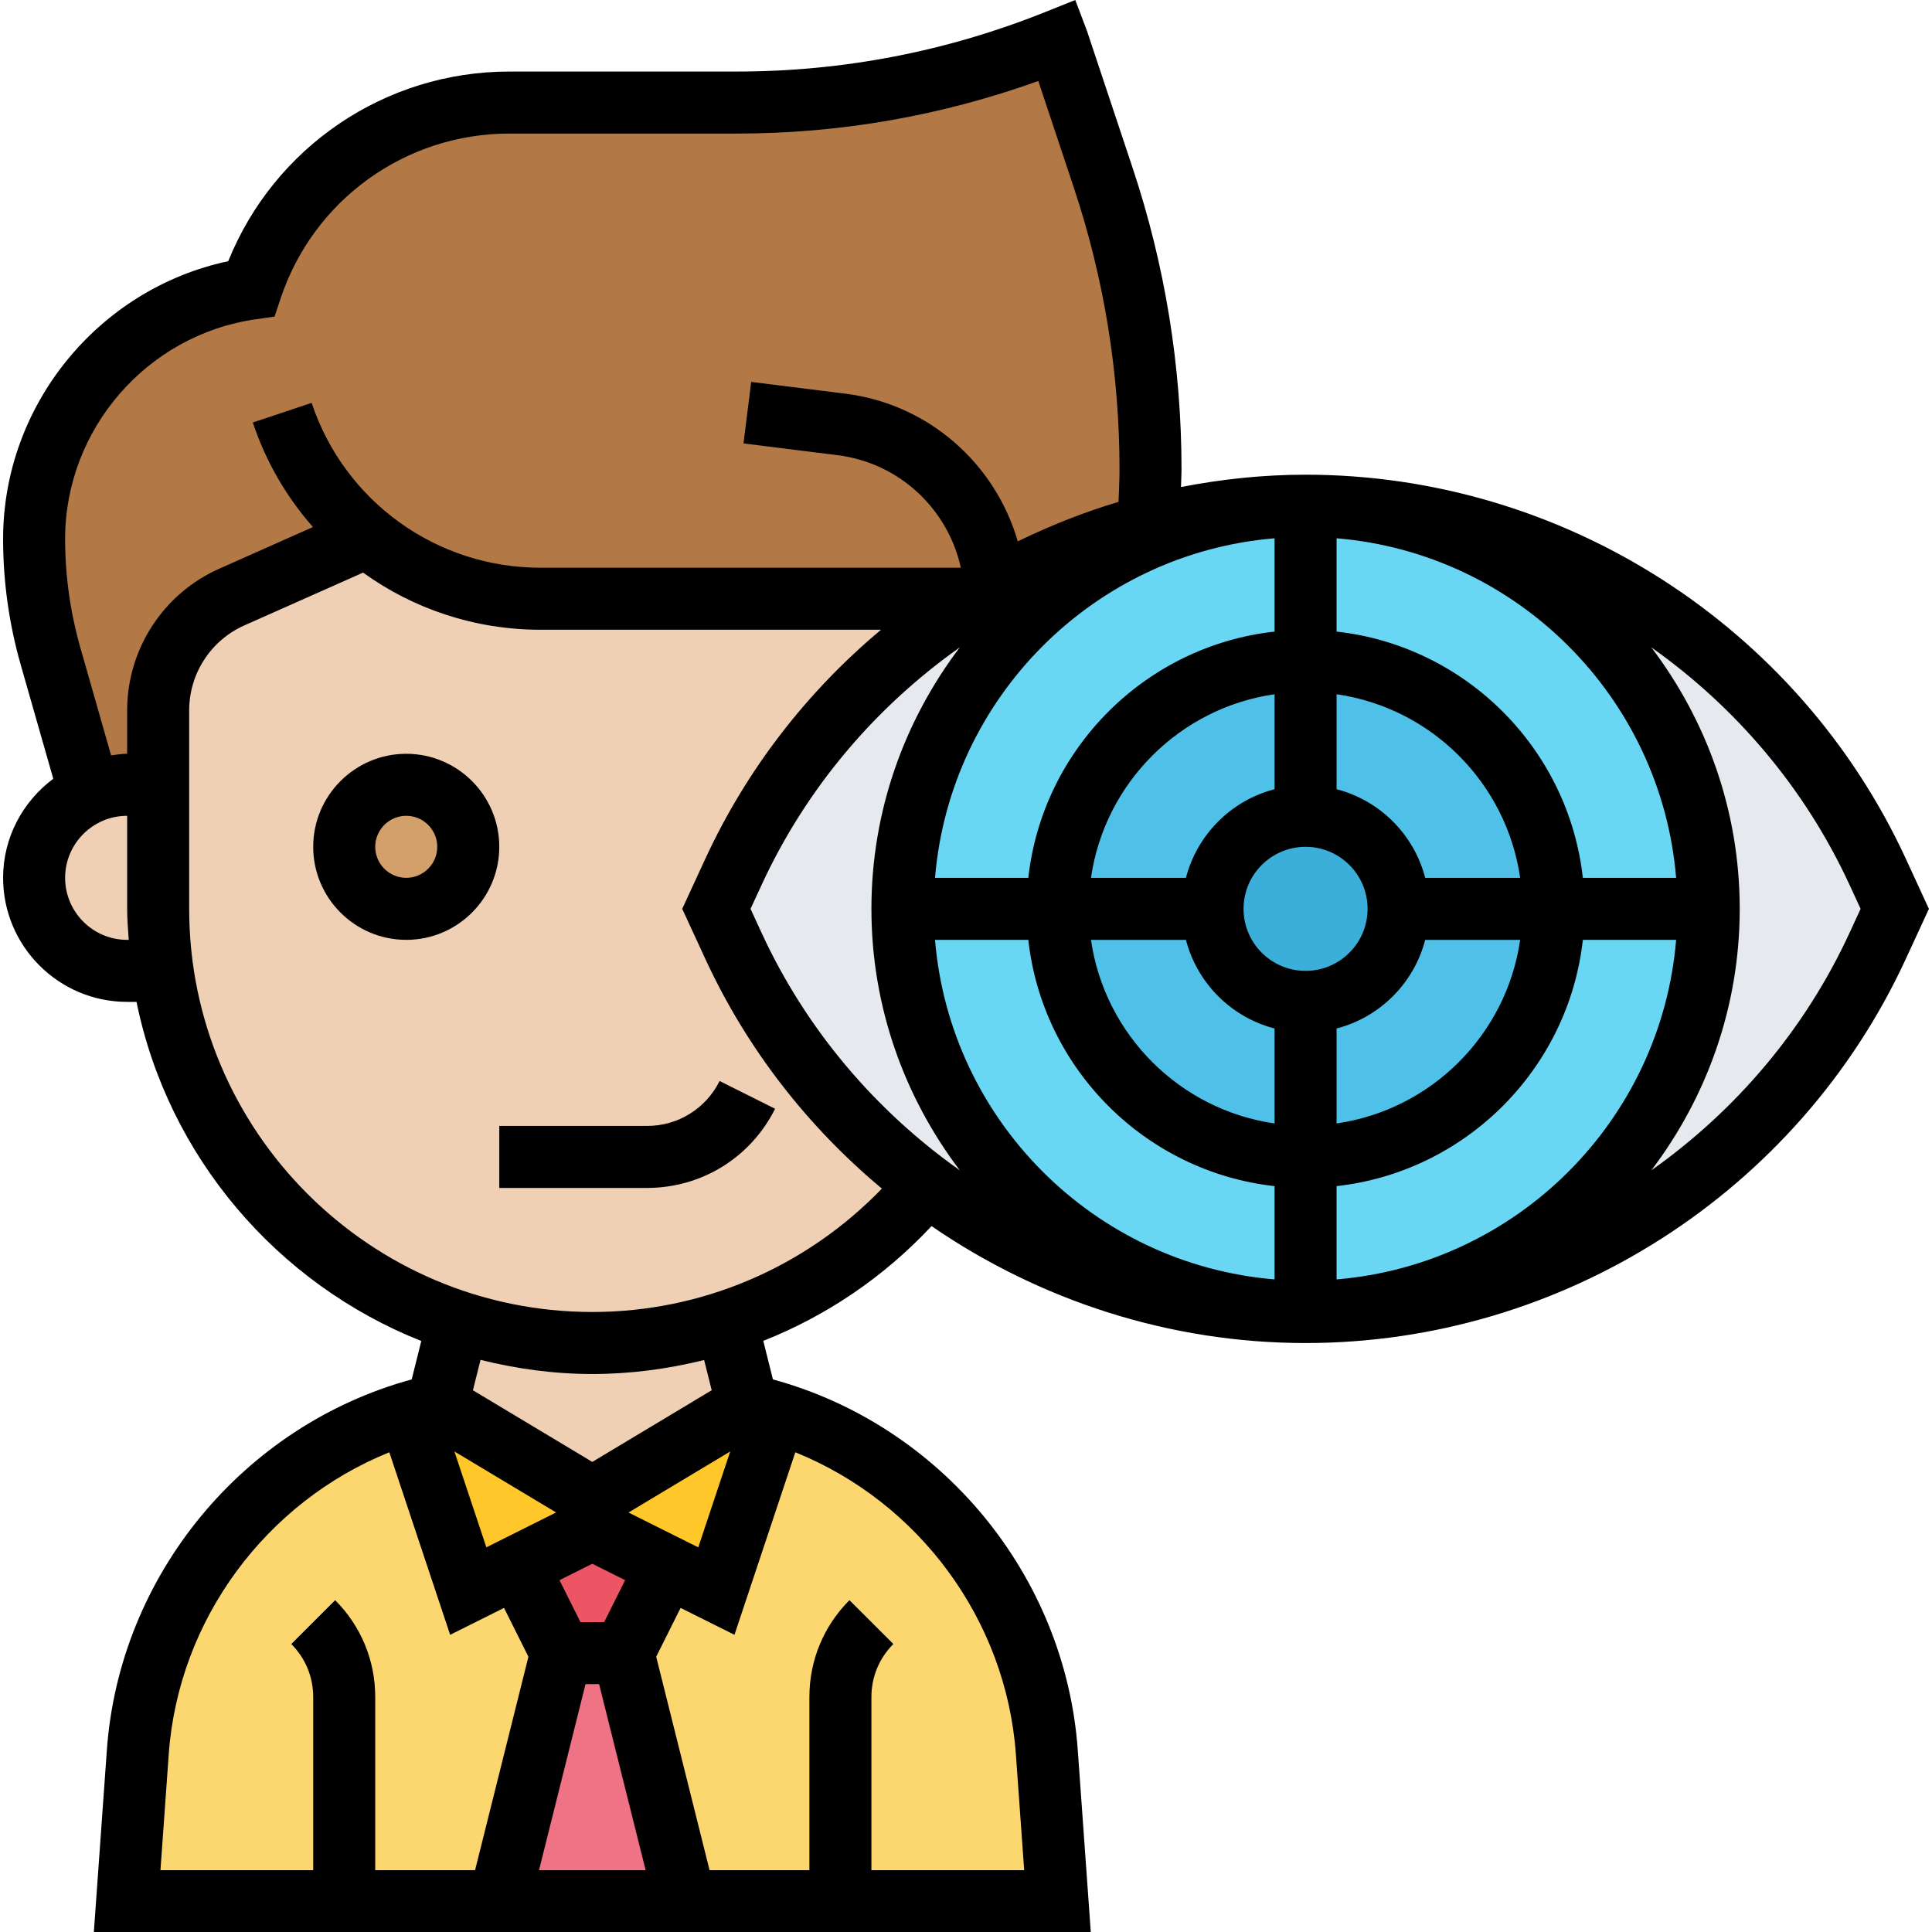 <svg xmlns="http://www.w3.org/2000/svg" xmlns:xlink="http://www.w3.org/1999/xlink" width="500" zoomAndPan="magnify" viewBox="0 0 375 375" height="500" preserveAspectRatio="xMidYMid meet" version="1.0"><path fill="#ef7385" d="M 120.988 320.867 L 133.027 369.023 L 96.91 369.023 L 108.949 320.867 Z M 120.988 320.867 " fill-opacity="1" fill-rule="nonzero"/><path fill="#ed5565" d="M 129.414 304.016 L 120.988 320.867 L 108.949 320.867 L 100.523 304.016 L 114.969 296.793 Z M 129.414 304.016 " fill-opacity="1" fill-rule="nonzero"/><path fill="#fcd770" d="M 163.121 369.023 L 133.027 369.023 L 120.988 320.867 L 129.414 304.016 L 139.047 308.832 L 150.602 274.16 C 179.914 283.066 200.984 309.191 203.211 340.129 L 205.258 369.023 Z M 163.121 369.023 " fill-opacity="1" fill-rule="nonzero"/><path fill="#fcd770" d="M 66.812 369.023 L 24.68 369.023 L 26.727 340.129 C 27.93 323.699 34.43 308.648 44.602 296.793 C 53.633 286.316 65.609 278.371 79.332 274.16 L 90.891 308.832 L 100.523 304.016 L 108.949 320.867 L 96.91 369.023 Z M 66.812 369.023 " fill-opacity="1" fill-rule="nonzero"/><path fill="#ffc729" d="M 145.062 272.715 C 146.93 273.137 148.797 273.617 150.602 274.16 L 139.047 308.832 L 114.969 296.793 L 90.891 308.832 L 79.332 274.16 C 81.141 273.617 83.004 273.137 84.871 272.715 L 114.969 290.773 Z M 145.062 272.715 " fill-opacity="1" fill-rule="nonzero"/><path fill="#b27946" d="M 30.699 137.883 L 30.699 152.328 L 24.68 152.328 C 22.09 152.328 19.621 152.871 17.395 153.895 L 9.812 127.348 C 7.703 119.945 6.621 112.301 6.621 104.598 C 6.621 92.379 11.074 81.062 18.598 72.453 C 26.125 63.785 36.656 57.707 48.758 56.02 C 55.918 34.473 76.145 19.906 98.836 19.906 L 143.02 19.906 C 164.266 19.906 185.273 15.871 205.016 7.988 L 205.258 7.867 L 214.105 34.473 C 220.184 52.711 223.316 71.852 223.316 91.113 C 223.316 94.727 223.195 98.398 222.953 102.008 C 211.035 105.078 199.777 109.895 189.426 116.215 L 104.855 116.215 C 92.336 116.215 80.539 111.758 71.328 104.176 L 45.023 115.852 C 36.297 119.766 30.699 128.371 30.699 137.883 Z M 30.699 137.883 " fill-opacity="1" fill-rule="nonzero"/><path fill="#f0d0b4" d="M 114.969 260.676 C 116.172 260.676 117.316 260.676 141.031 256.523 L 141.031 256.582 L 145.062 272.715 L 114.969 290.773 L 84.871 272.715 L 88.906 256.582 L 88.906 256.523 C 97.09 259.23 105.879 260.676 114.969 260.676 Z M 114.969 260.676 " fill-opacity="1" fill-rule="nonzero"/><path fill="#f0d0b4" d="M 142.355 183.629 C 151.023 202.348 164.023 218.18 179.914 230.098 C 172.152 239.43 162.461 247.074 151.445 252.371 C 148.074 253.996 144.645 255.379 141.031 256.523 C 117.316 260.676 116.172 260.676 114.969 260.676 C 105.879 260.676 97.09 259.23 88.906 256.523 C 58.809 246.773 36.176 220.527 31.539 188.445 C 31 184.531 30.699 180.5 30.699 176.406 L 30.699 137.883 C 30.699 128.371 36.297 119.766 45.023 115.852 L 71.328 104.176 C 80.539 111.758 92.336 116.215 104.855 116.215 L 189.426 116.215 C 169.262 128.613 152.648 146.852 142.355 169.184 L 139.047 176.406 Z M 142.355 183.629 " fill-opacity="1" fill-rule="nonzero"/><path fill="#f0d0b4" d="M 17.395 153.895 C 19.621 152.871 22.09 152.328 24.68 152.328 L 30.699 152.328 L 30.699 176.406 C 30.699 180.5 31 184.531 31.539 188.445 L 24.68 188.445 C 14.688 188.445 6.621 180.379 6.621 170.387 C 6.621 165.391 8.668 160.875 11.918 157.625 C 13.484 156.062 15.348 154.797 17.395 153.895 Z M 17.395 153.895 " fill-opacity="1" fill-rule="nonzero"/><path fill="#d3a06c" d="M 90.891 164.367 C 90.891 165.16 90.812 165.941 90.66 166.715 C 90.504 167.492 90.277 168.246 89.973 168.977 C 89.672 169.707 89.301 170.398 88.863 171.055 C 88.422 171.715 87.922 172.32 87.363 172.879 C 86.805 173.438 86.199 173.938 85.539 174.379 C 84.883 174.816 84.191 175.188 83.461 175.488 C 82.73 175.793 81.977 176.02 81.199 176.176 C 80.426 176.328 79.645 176.406 78.852 176.406 C 78.062 176.406 77.277 176.328 76.504 176.176 C 75.727 176.02 74.977 175.793 74.246 175.488 C 73.516 175.188 72.82 174.816 72.164 174.379 C 71.508 173.938 70.898 173.438 70.34 172.879 C 69.781 172.32 69.281 171.715 68.844 171.055 C 68.402 170.398 68.031 169.707 67.73 168.977 C 67.426 168.246 67.199 167.492 67.047 166.715 C 66.891 165.941 66.812 165.16 66.812 164.367 C 66.812 163.578 66.891 162.793 67.047 162.02 C 67.199 161.242 67.426 160.492 67.73 159.762 C 68.031 159.031 68.402 158.336 68.844 157.68 C 69.281 157.023 69.781 156.414 70.34 155.855 C 70.898 155.297 71.508 154.797 72.164 154.359 C 72.82 153.918 73.516 153.547 74.246 153.246 C 74.977 152.941 75.727 152.715 76.504 152.562 C 77.277 152.406 78.062 152.328 78.852 152.328 C 79.645 152.328 80.426 152.406 81.199 152.562 C 81.977 152.715 82.73 152.941 83.461 153.246 C 84.191 153.547 84.883 153.918 85.539 154.359 C 86.199 154.797 86.805 155.297 87.363 155.855 C 87.922 156.414 88.422 157.023 88.863 157.68 C 89.301 158.336 89.672 159.031 89.973 159.762 C 90.277 160.492 90.504 161.242 90.66 162.02 C 90.812 162.793 90.891 163.578 90.891 164.367 Z M 90.891 164.367 " fill-opacity="1" fill-rule="nonzero"/><path fill="#e6e9ed" d="M 364.465 169.184 L 367.777 176.406 L 364.465 183.629 C 344.48 226.906 301.082 254.656 253.41 254.656 C 296.629 254.656 331.66 219.625 331.66 176.406 C 331.66 133.188 296.629 98.156 253.41 98.156 C 277.246 98.156 300 105.078 319.32 117.418 C 338.645 129.816 354.473 147.516 364.465 169.184 Z M 364.465 169.184 " fill-opacity="1" fill-rule="nonzero"/><path fill="#e6e9ed" d="M 175.16 176.406 C 175.16 219.625 210.191 254.656 253.41 254.656 C 226.383 254.656 200.742 245.75 179.914 230.098 C 164.023 218.18 151.023 202.348 142.355 183.629 L 139.047 176.406 L 142.355 169.184 C 152.648 146.852 169.262 128.613 189.426 116.215 C 199.777 109.895 211.035 105.078 222.953 102.008 C 232.766 99.48 242.996 98.156 253.41 98.156 C 210.191 98.156 175.16 133.188 175.16 176.406 Z M 175.16 176.406 " fill-opacity="1" fill-rule="nonzero"/><path fill="#69d6f4" d="M 253.41 98.156 C 296.629 98.156 331.66 133.188 331.66 176.406 C 331.66 219.625 296.629 254.656 253.41 254.656 C 210.191 254.656 175.16 219.625 175.16 176.406 C 175.16 133.188 210.191 98.156 253.41 98.156 Z M 253.41 98.156 " fill-opacity="1" fill-rule="nonzero"/><path fill="#4fc1e9" d="M 253.41 128.254 C 280.016 128.254 301.566 149.801 301.566 176.406 C 301.566 203.012 280.016 224.562 253.41 224.562 C 226.805 224.562 205.258 203.012 205.258 176.406 C 205.258 149.801 226.805 128.254 253.41 128.254 Z M 253.41 128.254 " fill-opacity="1" fill-rule="nonzero"/><path fill="#3bafda" d="M 271.469 176.406 C 271.469 176.996 271.441 177.59 271.383 178.176 C 271.324 178.766 271.238 179.348 271.121 179.93 C 271.008 180.508 270.863 181.082 270.691 181.648 C 270.52 182.215 270.32 182.77 270.094 183.316 C 269.867 183.863 269.617 184.398 269.336 184.918 C 269.059 185.441 268.754 185.945 268.426 186.438 C 268.098 186.93 267.746 187.406 267.371 187.863 C 266.996 188.32 266.598 188.758 266.18 189.176 C 265.762 189.594 265.324 189.988 264.867 190.367 C 264.41 190.742 263.934 191.094 263.441 191.422 C 262.953 191.75 262.445 192.055 261.922 192.332 C 261.402 192.609 260.867 192.863 260.32 193.09 C 259.773 193.316 259.219 193.516 258.652 193.688 C 258.086 193.859 257.516 194 256.934 194.117 C 256.355 194.234 255.77 194.32 255.18 194.379 C 254.594 194.434 254.004 194.465 253.41 194.465 C 252.82 194.465 252.23 194.434 251.641 194.379 C 251.051 194.32 250.469 194.234 249.887 194.117 C 249.309 194 248.734 193.859 248.168 193.688 C 247.602 193.516 247.047 193.316 246.5 193.09 C 245.953 192.863 245.422 192.609 244.898 192.332 C 244.375 192.055 243.871 191.75 243.379 191.422 C 242.887 191.094 242.414 190.742 241.957 190.367 C 241.496 189.988 241.059 189.594 240.641 189.176 C 240.223 188.758 239.828 188.32 239.453 187.863 C 239.078 187.406 238.727 186.93 238.395 186.438 C 238.066 185.945 237.766 185.441 237.484 184.918 C 237.207 184.398 236.953 183.863 236.727 183.316 C 236.5 182.77 236.301 182.215 236.129 181.648 C 235.961 181.082 235.816 180.508 235.699 179.93 C 235.586 179.348 235.5 178.766 235.441 178.176 C 235.383 177.586 235.352 176.996 235.352 176.406 C 235.352 175.816 235.383 175.227 235.441 174.637 C 235.5 174.047 235.586 173.465 235.699 172.883 C 235.816 172.305 235.961 171.73 236.129 171.164 C 236.301 170.598 236.5 170.043 236.727 169.496 C 236.953 168.949 237.207 168.414 237.484 167.895 C 237.766 167.371 238.066 166.867 238.395 166.375 C 238.727 165.883 239.078 165.406 239.453 164.949 C 239.828 164.492 240.223 164.055 240.641 163.637 C 241.059 163.219 241.496 162.824 241.957 162.449 C 242.414 162.074 242.887 161.719 243.379 161.391 C 243.871 161.062 244.375 160.758 244.898 160.48 C 245.422 160.203 245.953 159.949 246.5 159.723 C 247.047 159.496 247.602 159.297 248.168 159.125 C 248.734 158.953 249.309 158.812 249.887 158.695 C 250.469 158.582 251.051 158.492 251.641 158.438 C 252.23 158.379 252.82 158.348 253.41 158.348 C 254.004 158.348 254.594 158.379 255.18 158.438 C 255.77 158.492 256.355 158.582 256.934 158.695 C 257.516 158.812 258.086 158.953 258.652 159.125 C 259.219 159.297 259.773 159.496 260.32 159.723 C 260.867 159.949 261.402 160.203 261.922 160.48 C 262.445 160.758 262.953 161.062 263.441 161.391 C 263.934 161.719 264.41 162.074 264.867 162.449 C 265.324 162.824 265.762 163.219 266.18 163.637 C 266.598 164.055 266.996 164.492 267.371 164.949 C 267.746 165.406 268.098 165.883 268.426 166.375 C 268.754 166.867 269.059 167.371 269.336 167.895 C 269.613 168.414 269.867 168.949 270.094 169.496 C 270.32 170.043 270.52 170.598 270.691 171.164 C 270.863 171.73 271.008 172.305 271.121 172.883 C 271.238 173.465 271.324 174.047 271.383 174.637 C 271.441 175.227 271.469 175.816 271.469 176.406 Z M 271.469 176.406 " fill-opacity="1" fill-rule="nonzero"/><path fill="#000000" d="M 369.918 166.68 C 349.02 121.395 303.293 92.137 253.41 92.137 C 245.199 92.137 237.121 93.004 229.23 94.531 C 229.25 93.391 229.332 92.258 229.332 91.121 C 229.332 71.172 226.137 51.465 219.828 32.551 L 210.969 5.961 L 208.711 0 L 202.789 2.371 C 183.684 10.016 163.566 13.887 143 13.887 L 98.867 13.887 C 74.723 13.887 53.234 28.539 44.301 50.699 C 19.148 56.039 0.602 78.594 0.602 104.602 C 0.602 112.867 1.75 121.082 4.02 129.027 L 10.34 151.156 C 4.465 155.543 0.602 162.496 0.602 170.387 C 0.602 183.664 11.402 194.465 24.68 194.465 L 26.496 194.465 C 32.629 224.555 53.805 249.184 81.773 260.289 L 79.91 267.742 C 47.281 276.645 23.168 305.711 20.742 339.68 L 18.215 375.043 L 211.723 375.043 L 209.195 339.68 C 206.77 305.707 182.656 276.641 150.023 267.742 L 148.152 260.262 C 160.449 255.398 171.586 247.855 180.812 237.988 C 201.82 252.418 227.012 260.684 253.41 260.684 C 303.293 260.684 349.02 231.422 369.914 186.133 L 374.402 176.414 Z M 147.832 181.082 L 145.68 176.406 L 147.84 171.73 C 156.52 152.918 169.965 137.211 186.301 125.652 C 175.582 139.785 169.141 157.336 169.141 176.406 C 169.141 195.477 175.582 213.023 186.301 227.16 C 169.965 215.605 156.512 199.895 147.832 181.082 Z M 230.188 182.426 C 232.379 190.848 238.969 197.438 247.391 199.629 L 247.391 218.059 C 228.98 215.406 214.414 200.84 211.758 182.426 Z M 253.41 188.445 C 246.773 188.445 241.371 183.047 241.371 176.406 C 241.371 169.766 246.773 164.367 253.41 164.367 C 260.051 164.367 265.449 169.766 265.449 176.406 C 265.449 183.047 260.051 188.445 253.41 188.445 Z M 247.391 153.184 C 238.973 155.375 232.379 161.965 230.188 170.387 L 211.758 170.387 C 214.414 151.973 228.98 137.406 247.391 134.754 Z M 199.594 170.387 L 181.488 170.387 C 184.398 135.359 212.367 107.391 247.391 104.48 L 247.391 122.59 C 222.328 125.375 202.379 145.316 199.594 170.387 Z M 199.594 182.426 C 202.379 207.496 222.328 227.438 247.391 230.227 L 247.391 248.332 C 212.367 245.422 184.395 217.453 181.488 182.426 Z M 259.43 199.629 C 267.852 197.438 274.441 190.848 276.633 182.426 L 295.062 182.426 C 292.41 200.84 277.844 215.406 259.43 218.059 Z M 276.633 170.387 C 274.441 161.965 267.852 155.375 259.43 153.184 L 259.43 134.754 C 277.844 137.406 292.41 151.973 295.062 170.387 Z M 259.43 248.332 L 259.43 230.227 C 284.496 227.438 304.441 207.496 307.23 182.426 L 325.336 182.426 C 322.43 217.453 294.457 245.422 259.43 248.332 Z M 307.23 170.387 C 304.441 145.316 284.496 125.375 259.43 122.59 L 259.43 104.48 C 294.457 107.391 322.43 135.359 325.336 170.387 Z M 24.68 182.426 C 18.039 182.426 12.641 177.027 12.641 170.387 C 12.641 163.746 18.039 158.348 24.68 158.348 L 24.68 176.406 C 24.68 178.441 24.855 180.426 24.984 182.426 Z M 24.68 137.879 L 24.68 146.305 C 23.613 146.305 22.598 146.484 21.566 146.617 L 15.598 125.719 C 13.641 118.852 12.641 111.746 12.641 104.602 C 12.641 83.32 28.531 64.988 49.609 61.98 L 53.293 61.449 L 54.469 57.922 C 60.848 38.781 78.691 25.926 98.867 25.926 L 143 25.926 C 162.996 25.926 182.602 22.52 201.531 15.723 L 208.41 36.363 C 214.305 54.039 217.297 72.465 217.297 91.121 C 217.297 93.219 217.18 95.316 217.102 97.414 C 210.359 99.414 203.844 102.027 197.551 105.078 C 193.172 89.977 180.234 78.426 164.098 76.414 L 145.805 74.129 L 144.312 86.07 L 162.605 88.355 C 174.527 89.848 183.98 98.754 186.496 110.195 L 104.887 110.195 C 84.711 110.195 66.867 97.332 60.488 78.195 L 49.07 82.008 C 51.621 89.664 55.641 96.508 60.742 102.297 L 42.562 110.383 C 31.699 115.203 24.68 125.996 24.68 137.879 Z M 141.734 281.73 L 135.531 300.344 L 121.992 293.578 Z M 113.648 326.887 L 116.285 326.887 L 125.316 363.004 L 104.621 363.004 Z M 117.266 314.848 L 112.668 314.848 L 108.598 306.707 L 114.969 303.52 L 121.336 306.707 Z M 94.406 300.336 L 88.199 281.727 L 107.938 293.566 Z M 32.75 340.535 C 34.621 314.312 51.688 291.531 75.566 281.887 L 87.375 317.316 L 97.832 312.094 L 102.566 321.574 L 92.211 363.004 L 72.832 363.004 L 72.832 329.379 C 72.832 322.285 70.07 315.613 65.055 310.594 L 56.539 319.105 C 59.285 321.852 60.793 325.496 60.793 329.379 L 60.793 363.004 L 31.145 363.004 Z M 197.184 340.535 L 198.793 362.996 L 169.141 362.996 L 169.141 329.375 C 169.141 325.492 170.652 321.844 173.402 319.098 L 164.879 310.594 C 159.867 315.613 157.102 322.285 157.102 329.379 L 157.102 363.004 L 137.727 363.004 L 127.367 321.574 L 132.105 312.094 L 142.559 317.316 L 154.371 281.887 C 178.254 291.531 195.312 314.312 197.184 340.535 Z M 138.141 269.844 L 114.969 283.754 L 91.793 269.848 L 93.27 263.949 C 100.234 265.68 107.48 266.695 114.969 266.695 C 122.383 266.695 129.645 265.715 136.672 263.977 Z M 114.969 254.656 C 71.82 254.656 36.719 219.551 36.719 176.406 L 36.719 137.883 C 36.719 130.75 40.926 124.273 47.445 121.383 L 70.473 111.145 C 80.254 118.195 92.203 122.234 104.887 122.234 L 171.008 122.234 C 156.746 134.168 144.969 149.219 136.906 166.684 L 132.418 176.406 L 136.906 186.129 C 144.996 203.656 156.836 218.746 171.176 230.707 C 156.453 245.945 136.332 254.656 114.969 254.656 Z M 358.988 181.082 C 350.309 199.895 336.863 215.605 320.527 227.16 C 331.238 213.023 337.68 195.469 337.68 176.406 C 337.68 157.336 331.238 139.793 320.52 125.652 C 336.855 137.203 350.305 152.914 358.988 171.73 L 361.145 176.406 Z M 358.988 181.082 " fill-opacity="1" fill-rule="nonzero"/><path fill="#000000" d="M 78.852 146.309 C 68.895 146.309 60.793 154.414 60.793 164.367 C 60.793 174.324 68.895 182.426 78.852 182.426 C 88.809 182.426 96.91 174.324 96.91 164.367 C 96.91 154.414 88.809 146.309 78.852 146.309 Z M 78.852 170.387 C 75.535 170.387 72.832 167.691 72.832 164.367 C 72.832 161.047 75.535 158.348 78.852 158.348 C 82.168 158.348 84.871 161.047 84.871 164.367 C 84.871 167.691 82.168 170.387 78.852 170.387 Z M 78.852 170.387 " fill-opacity="1" fill-rule="nonzero"/><path fill="#000000" d="M 125.586 218.543 L 96.91 218.543 L 96.91 230.578 L 125.586 230.578 C 136.18 230.578 145.707 224.688 150.445 215.211 L 139.676 209.824 C 136.992 215.199 131.594 218.543 125.586 218.543 Z M 125.586 218.543 " fill-opacity="1" fill-rule="nonzero"/></svg>
